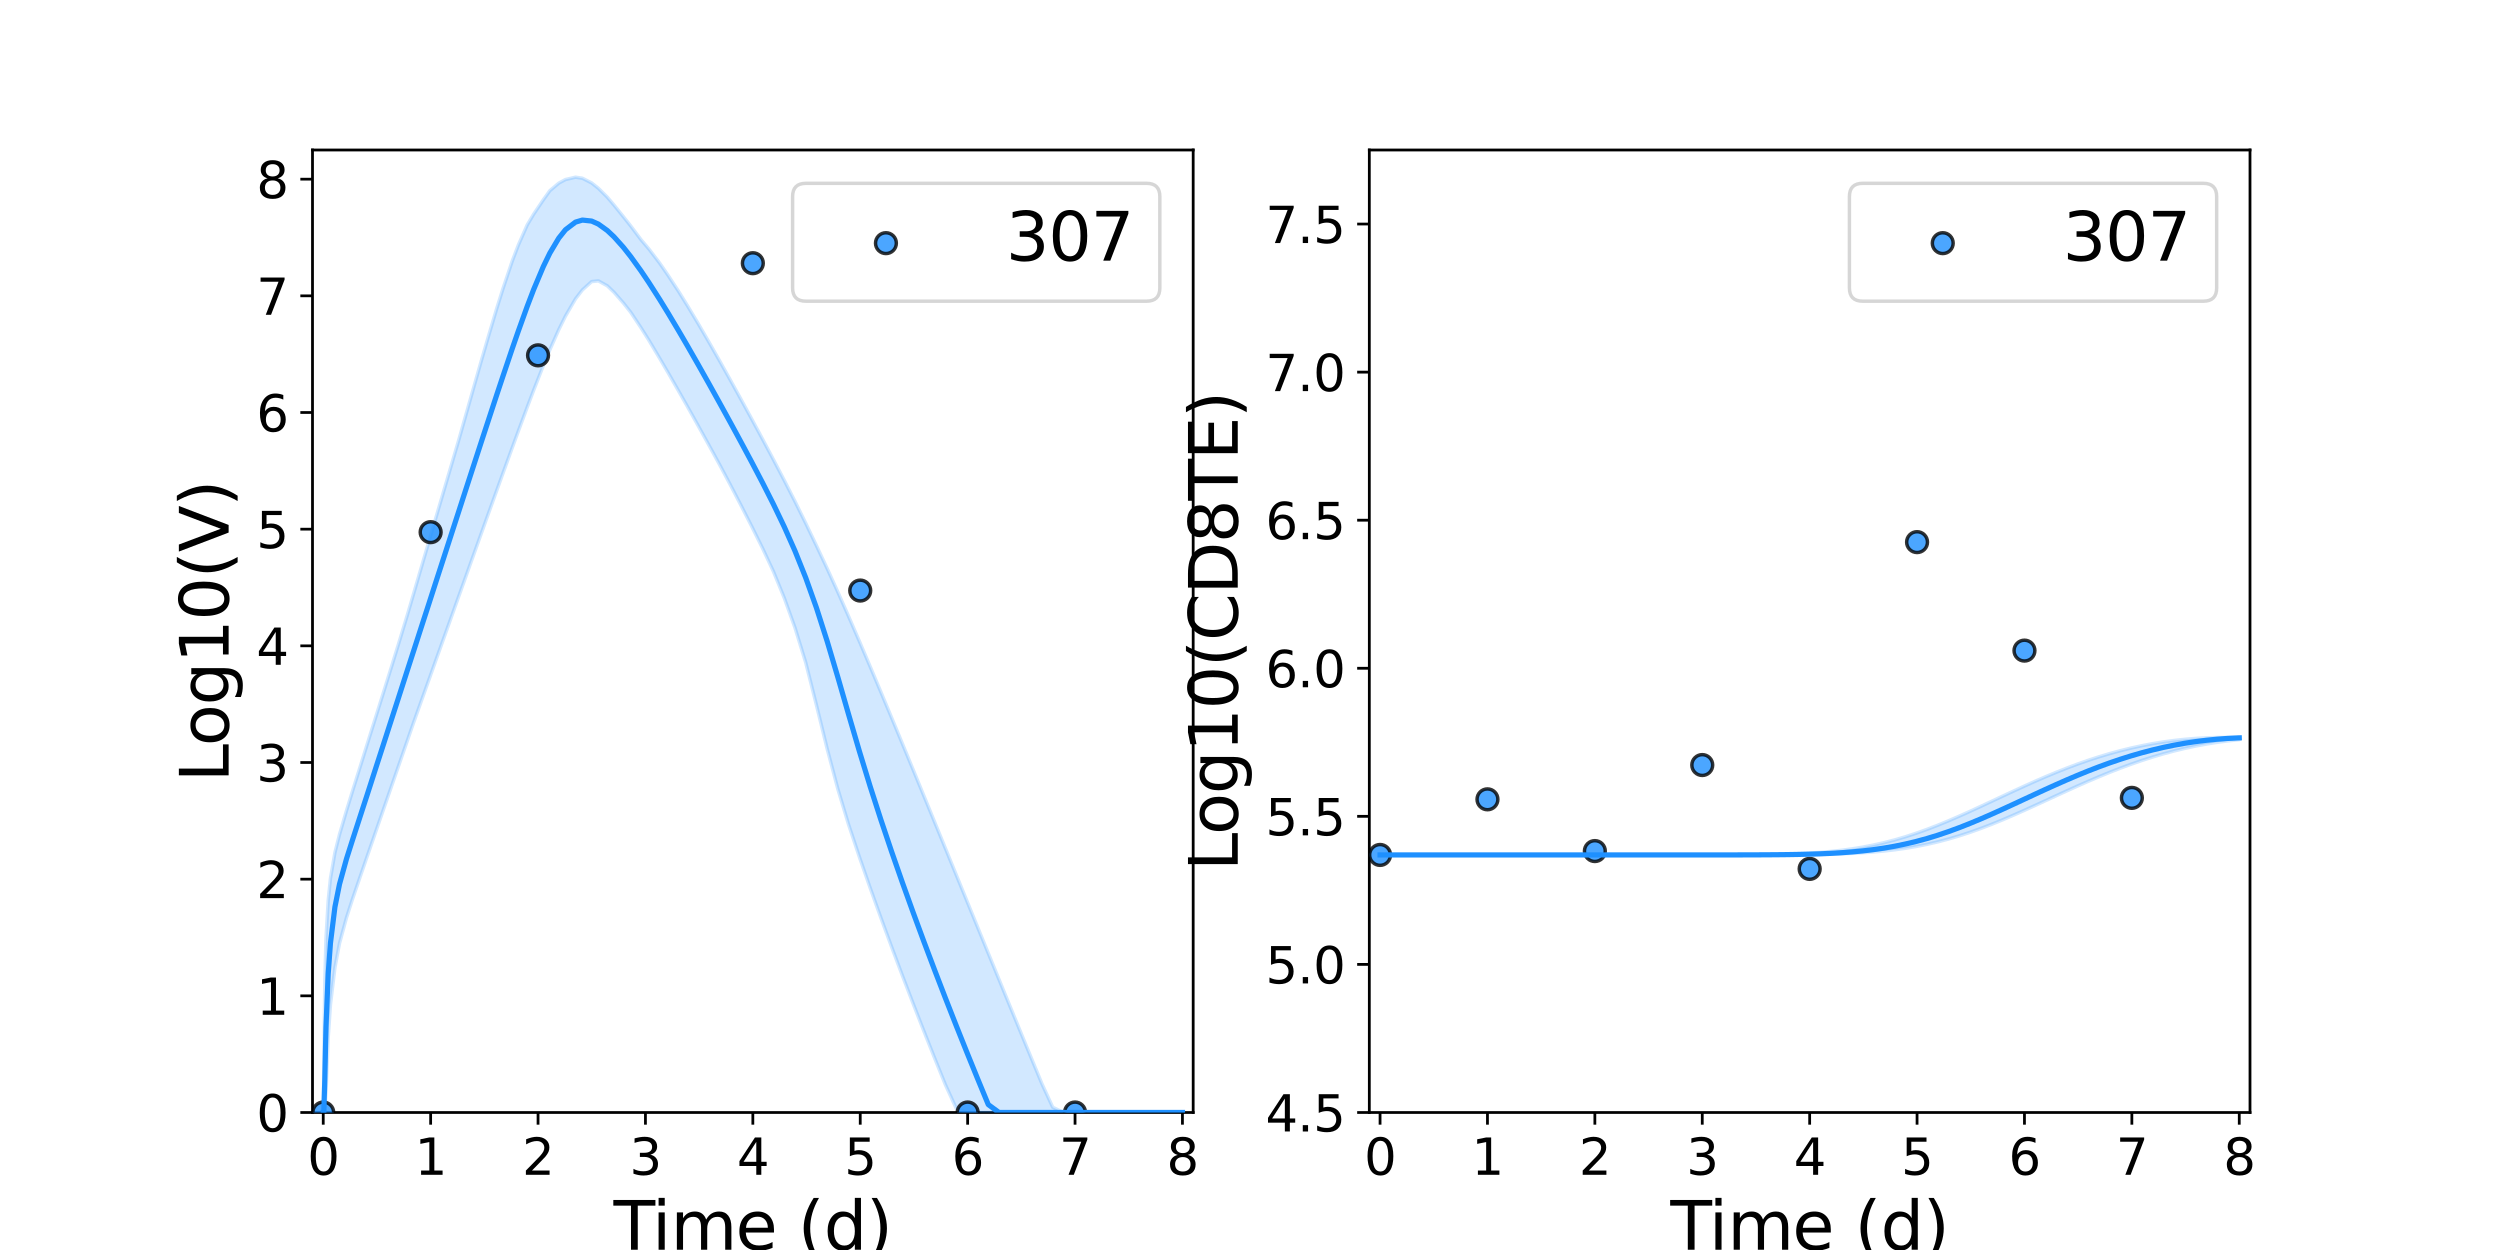 <?xml version="1.0" encoding="utf-8" standalone="no"?>
<!DOCTYPE svg PUBLIC "-//W3C//DTD SVG 1.1//EN"
  "http://www.w3.org/Graphics/SVG/1.1/DTD/svg11.dtd">
<svg xmlns:xlink="http://www.w3.org/1999/xlink" width="720pt" height="360pt" viewBox="0 0 720 360" xmlns="http://www.w3.org/2000/svg" version="1.1">
 <defs>
  <style type="text/css">*{stroke-linejoin: round; stroke-linecap: butt}</style>
 </defs>
 <g id="figure_1">
  <g id="patch_1">
   <path d="M 0 360 
L 720 360 
L 720 0 
L 0 0 
z
" style="fill: #ffffff"/>
  </g>
  <g id="axes_1">
   <g id="patch_2">
    <path d="M 90 320.4 
L 343.636 320.4 
L 343.636 43.2 
L 90 43.2 
z
" style="fill: #ffffff"/>
   </g>
   <g id="matplotlib.axis_1">
    <g id="xtick_1">
     <g id="line2d_1">
      <defs>
       <path id="me123c47584" d="M 0 0 
L 0 3.5 
" style="stroke: #000000; stroke-width: 0.8"/>
      </defs>
      <g>
       <use xlink:href="#me123c47584" x="93.093" y="320.4" style="stroke: #000000; stroke-width: 0.8"/>
      </g>
     </g>
     <g id="text_1">
      <!-- 0 -->
      <g transform="translate(88.512 338.342) scale(0.144 -0.144)">
       <defs>
        <path id="DejaVuSans-30" d="M 2034 4250 
Q 1547 4250 1301 3770 
Q 1056 3291 1056 2328 
Q 1056 1369 1301 889 
Q 1547 409 2034 409 
Q 2525 409 2770 889 
Q 3016 1369 3016 2328 
Q 3016 3291 2770 3770 
Q 2525 4250 2034 4250 
z
M 2034 4750 
Q 2819 4750 3233 4129 
Q 3647 3509 3647 2328 
Q 3647 1150 3233 529 
Q 2819 -91 2034 -91 
Q 1250 -91 836 529 
Q 422 1150 422 2328 
Q 422 3509 836 4129 
Q 1250 4750 2034 4750 
z
" transform="scale(0.016)"/>
       </defs>
       <use xlink:href="#DejaVuSans-30"/>
      </g>
     </g>
    </g>
    <g id="xtick_2">
     <g id="line2d_2">
      <g>
       <use xlink:href="#me123c47584" x="124.024" y="320.4" style="stroke: #000000; stroke-width: 0.8"/>
      </g>
     </g>
     <g id="text_2">
      <!-- 1 -->
      <g transform="translate(119.443 338.342) scale(0.144 -0.144)">
       <defs>
        <path id="DejaVuSans-31" d="M 794 531 
L 1825 531 
L 1825 4091 
L 703 3866 
L 703 4441 
L 1819 4666 
L 2450 4666 
L 2450 531 
L 3481 531 
L 3481 0 
L 794 0 
L 794 531 
z
" transform="scale(0.016)"/>
       </defs>
       <use xlink:href="#DejaVuSans-31"/>
      </g>
     </g>
    </g>
    <g id="xtick_3">
     <g id="line2d_3">
      <g>
       <use xlink:href="#me123c47584" x="154.956" y="320.4" style="stroke: #000000; stroke-width: 0.8"/>
      </g>
     </g>
     <g id="text_3">
      <!-- 2 -->
      <g transform="translate(150.375 338.342) scale(0.144 -0.144)">
       <defs>
        <path id="DejaVuSans-32" d="M 1228 531 
L 3431 531 
L 3431 0 
L 469 0 
L 469 531 
Q 828 903 1448 1529 
Q 2069 2156 2228 2338 
Q 2531 2678 2651 2914 
Q 2772 3150 2772 3378 
Q 2772 3750 2511 3984 
Q 2250 4219 1831 4219 
Q 1534 4219 1204 4116 
Q 875 4013 500 3803 
L 500 4441 
Q 881 4594 1212 4672 
Q 1544 4750 1819 4750 
Q 2544 4750 2975 4387 
Q 3406 4025 3406 3419 
Q 3406 3131 3298 2873 
Q 3191 2616 2906 2266 
Q 2828 2175 2409 1742 
Q 1991 1309 1228 531 
z
" transform="scale(0.016)"/>
       </defs>
       <use xlink:href="#DejaVuSans-32"/>
      </g>
     </g>
    </g>
    <g id="xtick_4">
     <g id="line2d_4">
      <g>
       <use xlink:href="#me123c47584" x="185.887" y="320.4" style="stroke: #000000; stroke-width: 0.8"/>
      </g>
     </g>
     <g id="text_4">
      <!-- 3 -->
      <g transform="translate(181.306 338.342) scale(0.144 -0.144)">
       <defs>
        <path id="DejaVuSans-33" d="M 2597 2516 
Q 3050 2419 3304 2112 
Q 3559 1806 3559 1356 
Q 3559 666 3084 287 
Q 2609 -91 1734 -91 
Q 1441 -91 1130 -33 
Q 819 25 488 141 
L 488 750 
Q 750 597 1062 519 
Q 1375 441 1716 441 
Q 2309 441 2620 675 
Q 2931 909 2931 1356 
Q 2931 1769 2642 2001 
Q 2353 2234 1838 2234 
L 1294 2234 
L 1294 2753 
L 1863 2753 
Q 2328 2753 2575 2939 
Q 2822 3125 2822 3475 
Q 2822 3834 2567 4026 
Q 2313 4219 1838 4219 
Q 1578 4219 1281 4162 
Q 984 4106 628 3988 
L 628 4550 
Q 988 4650 1302 4700 
Q 1616 4750 1894 4750 
Q 2613 4750 3031 4423 
Q 3450 4097 3450 3541 
Q 3450 3153 3228 2886 
Q 3006 2619 2597 2516 
z
" transform="scale(0.016)"/>
       </defs>
       <use xlink:href="#DejaVuSans-33"/>
      </g>
     </g>
    </g>
    <g id="xtick_5">
     <g id="line2d_5">
      <g>
       <use xlink:href="#me123c47584" x="216.818" y="320.4" style="stroke: #000000; stroke-width: 0.8"/>
      </g>
     </g>
     <g id="text_5">
      <!-- 4 -->
      <g transform="translate(212.237 338.342) scale(0.144 -0.144)">
       <defs>
        <path id="DejaVuSans-34" d="M 2419 4116 
L 825 1625 
L 2419 1625 
L 2419 4116 
z
M 2253 4666 
L 3047 4666 
L 3047 1625 
L 3713 1625 
L 3713 1100 
L 3047 1100 
L 3047 0 
L 2419 0 
L 2419 1100 
L 313 1100 
L 313 1709 
L 2253 4666 
z
" transform="scale(0.016)"/>
       </defs>
       <use xlink:href="#DejaVuSans-34"/>
      </g>
     </g>
    </g>
    <g id="xtick_6">
     <g id="line2d_6">
      <g>
       <use xlink:href="#me123c47584" x="247.749" y="320.4" style="stroke: #000000; stroke-width: 0.8"/>
      </g>
     </g>
     <g id="text_6">
      <!-- 5 -->
      <g transform="translate(243.168 338.342) scale(0.144 -0.144)">
       <defs>
        <path id="DejaVuSans-35" d="M 691 4666 
L 3169 4666 
L 3169 4134 
L 1269 4134 
L 1269 2991 
Q 1406 3038 1543 3061 
Q 1681 3084 1819 3084 
Q 2600 3084 3056 2656 
Q 3513 2228 3513 1497 
Q 3513 744 3044 326 
Q 2575 -91 1722 -91 
Q 1428 -91 1123 -41 
Q 819 9 494 109 
L 494 744 
Q 775 591 1075 516 
Q 1375 441 1709 441 
Q 2250 441 2565 725 
Q 2881 1009 2881 1497 
Q 2881 1984 2565 2268 
Q 2250 2553 1709 2553 
Q 1456 2553 1204 2497 
Q 953 2441 691 2322 
L 691 4666 
z
" transform="scale(0.016)"/>
       </defs>
       <use xlink:href="#DejaVuSans-35"/>
      </g>
     </g>
    </g>
    <g id="xtick_7">
     <g id="line2d_7">
      <g>
       <use xlink:href="#me123c47584" x="278.681" y="320.4" style="stroke: #000000; stroke-width: 0.8"/>
      </g>
     </g>
     <g id="text_7">
      <!-- 6 -->
      <g transform="translate(274.1 338.342) scale(0.144 -0.144)">
       <defs>
        <path id="DejaVuSans-36" d="M 2113 2584 
Q 1688 2584 1439 2293 
Q 1191 2003 1191 1497 
Q 1191 994 1439 701 
Q 1688 409 2113 409 
Q 2538 409 2786 701 
Q 3034 994 3034 1497 
Q 3034 2003 2786 2293 
Q 2538 2584 2113 2584 
z
M 3366 4563 
L 3366 3988 
Q 3128 4100 2886 4159 
Q 2644 4219 2406 4219 
Q 1781 4219 1451 3797 
Q 1122 3375 1075 2522 
Q 1259 2794 1537 2939 
Q 1816 3084 2150 3084 
Q 2853 3084 3261 2657 
Q 3669 2231 3669 1497 
Q 3669 778 3244 343 
Q 2819 -91 2113 -91 
Q 1303 -91 875 529 
Q 447 1150 447 2328 
Q 447 3434 972 4092 
Q 1497 4750 2381 4750 
Q 2619 4750 2861 4703 
Q 3103 4656 3366 4563 
z
" transform="scale(0.016)"/>
       </defs>
       <use xlink:href="#DejaVuSans-36"/>
      </g>
     </g>
    </g>
    <g id="xtick_8">
     <g id="line2d_8">
      <g>
       <use xlink:href="#me123c47584" x="309.612" y="320.4" style="stroke: #000000; stroke-width: 0.8"/>
      </g>
     </g>
     <g id="text_8">
      <!-- 7 -->
      <g transform="translate(305.031 338.342) scale(0.144 -0.144)">
       <defs>
        <path id="DejaVuSans-37" d="M 525 4666 
L 3525 4666 
L 3525 4397 
L 1831 0 
L 1172 0 
L 2766 4134 
L 525 4134 
L 525 4666 
z
" transform="scale(0.016)"/>
       </defs>
       <use xlink:href="#DejaVuSans-37"/>
      </g>
     </g>
    </g>
    <g id="xtick_9">
     <g id="line2d_9">
      <g>
       <use xlink:href="#me123c47584" x="340.543" y="320.4" style="stroke: #000000; stroke-width: 0.8"/>
      </g>
     </g>
     <g id="text_9">
      <!-- 8 -->
      <g transform="translate(335.962 338.342) scale(0.144 -0.144)">
       <defs>
        <path id="DejaVuSans-38" d="M 2034 2216 
Q 1584 2216 1326 1975 
Q 1069 1734 1069 1313 
Q 1069 891 1326 650 
Q 1584 409 2034 409 
Q 2484 409 2743 651 
Q 3003 894 3003 1313 
Q 3003 1734 2745 1975 
Q 2488 2216 2034 2216 
z
M 1403 2484 
Q 997 2584 770 2862 
Q 544 3141 544 3541 
Q 544 4100 942 4425 
Q 1341 4750 2034 4750 
Q 2731 4750 3128 4425 
Q 3525 4100 3525 3541 
Q 3525 3141 3298 2862 
Q 3072 2584 2669 2484 
Q 3125 2378 3379 2068 
Q 3634 1759 3634 1313 
Q 3634 634 3220 271 
Q 2806 -91 2034 -91 
Q 1263 -91 848 271 
Q 434 634 434 1313 
Q 434 1759 690 2068 
Q 947 2378 1403 2484 
z
M 1172 3481 
Q 1172 3119 1398 2916 
Q 1625 2713 2034 2713 
Q 2441 2713 2670 2916 
Q 2900 3119 2900 3481 
Q 2900 3844 2670 4047 
Q 2441 4250 2034 4250 
Q 1625 4250 1398 4047 
Q 1172 3844 1172 3481 
z
" transform="scale(0.016)"/>
       </defs>
       <use xlink:href="#DejaVuSans-38"/>
      </g>
     </g>
    </g>
    <g id="text_10">
     <!-- Time (d) -->
     <g transform="translate(176.693 359.925) scale(0.192 -0.192)">
      <defs>
       <path id="DejaVuSans-54" d="M -19 4666 
L 3928 4666 
L 3928 4134 
L 2272 4134 
L 2272 0 
L 1638 0 
L 1638 4134 
L -19 4134 
L -19 4666 
z
" transform="scale(0.016)"/>
       <path id="DejaVuSans-69" d="M 603 3500 
L 1178 3500 
L 1178 0 
L 603 0 
L 603 3500 
z
M 603 4863 
L 1178 4863 
L 1178 4134 
L 603 4134 
L 603 4863 
z
" transform="scale(0.016)"/>
       <path id="DejaVuSans-6d" d="M 3328 2828 
Q 3544 3216 3844 3400 
Q 4144 3584 4550 3584 
Q 5097 3584 5394 3201 
Q 5691 2819 5691 2113 
L 5691 0 
L 5113 0 
L 5113 2094 
Q 5113 2597 4934 2840 
Q 4756 3084 4391 3084 
Q 3944 3084 3684 2787 
Q 3425 2491 3425 1978 
L 3425 0 
L 2847 0 
L 2847 2094 
Q 2847 2600 2669 2842 
Q 2491 3084 2119 3084 
Q 1678 3084 1418 2786 
Q 1159 2488 1159 1978 
L 1159 0 
L 581 0 
L 581 3500 
L 1159 3500 
L 1159 2956 
Q 1356 3278 1631 3431 
Q 1906 3584 2284 3584 
Q 2666 3584 2933 3390 
Q 3200 3197 3328 2828 
z
" transform="scale(0.016)"/>
       <path id="DejaVuSans-65" d="M 3597 1894 
L 3597 1613 
L 953 1613 
Q 991 1019 1311 708 
Q 1631 397 2203 397 
Q 2534 397 2845 478 
Q 3156 559 3463 722 
L 3463 178 
Q 3153 47 2828 -22 
Q 2503 -91 2169 -91 
Q 1331 -91 842 396 
Q 353 884 353 1716 
Q 353 2575 817 3079 
Q 1281 3584 2069 3584 
Q 2775 3584 3186 3129 
Q 3597 2675 3597 1894 
z
M 3022 2063 
Q 3016 2534 2758 2815 
Q 2500 3097 2075 3097 
Q 1594 3097 1305 2825 
Q 1016 2553 972 2059 
L 3022 2063 
z
" transform="scale(0.016)"/>
       <path id="DejaVuSans-20" transform="scale(0.016)"/>
       <path id="DejaVuSans-28" d="M 1984 4856 
Q 1566 4138 1362 3434 
Q 1159 2731 1159 2009 
Q 1159 1288 1364 580 
Q 1569 -128 1984 -844 
L 1484 -844 
Q 1016 -109 783 600 
Q 550 1309 550 2009 
Q 550 2706 781 3412 
Q 1013 4119 1484 4856 
L 1984 4856 
z
" transform="scale(0.016)"/>
       <path id="DejaVuSans-64" d="M 2906 2969 
L 2906 4863 
L 3481 4863 
L 3481 0 
L 2906 0 
L 2906 525 
Q 2725 213 2448 61 
Q 2172 -91 1784 -91 
Q 1150 -91 751 415 
Q 353 922 353 1747 
Q 353 2572 751 3078 
Q 1150 3584 1784 3584 
Q 2172 3584 2448 3432 
Q 2725 3281 2906 2969 
z
M 947 1747 
Q 947 1113 1208 752 
Q 1469 391 1925 391 
Q 2381 391 2643 752 
Q 2906 1113 2906 1747 
Q 2906 2381 2643 2742 
Q 2381 3103 1925 3103 
Q 1469 3103 1208 2742 
Q 947 2381 947 1747 
z
" transform="scale(0.016)"/>
       <path id="DejaVuSans-29" d="M 513 4856 
L 1013 4856 
Q 1481 4119 1714 3412 
Q 1947 2706 1947 2009 
Q 1947 1309 1714 600 
Q 1481 -109 1013 -844 
L 513 -844 
Q 928 -128 1133 580 
Q 1338 1288 1338 2009 
Q 1338 2731 1133 3434 
Q 928 4138 513 4856 
z
" transform="scale(0.016)"/>
      </defs>
      <use xlink:href="#DejaVuSans-54"/>
      <use xlink:href="#DejaVuSans-69" x="57.959"/>
      <use xlink:href="#DejaVuSans-6d" x="85.742"/>
      <use xlink:href="#DejaVuSans-65" x="183.154"/>
      <use xlink:href="#DejaVuSans-20" x="244.678"/>
      <use xlink:href="#DejaVuSans-28" x="276.465"/>
      <use xlink:href="#DejaVuSans-64" x="315.479"/>
      <use xlink:href="#DejaVuSans-29" x="378.955"/>
     </g>
    </g>
   </g>
   <g id="matplotlib.axis_2">
    <g id="ytick_1">
     <g id="line2d_10">
      <defs>
       <path id="m10edfc7ccd" d="M 0 0 
L -3.5 0 
" style="stroke: #000000; stroke-width: 0.8"/>
      </defs>
      <g>
       <use xlink:href="#m10edfc7ccd" x="90" y="320.4" style="stroke: #000000; stroke-width: 0.8"/>
      </g>
     </g>
     <g id="text_11">
      <!-- 0 -->
      <g transform="translate(73.838 325.871) scale(0.144 -0.144)">
       <use xlink:href="#DejaVuSans-30"/>
      </g>
     </g>
    </g>
    <g id="ytick_2">
     <g id="line2d_11">
      <g>
       <use xlink:href="#m10edfc7ccd" x="90" y="286.8" style="stroke: #000000; stroke-width: 0.8"/>
      </g>
     </g>
     <g id="text_12">
      <!-- 1 -->
      <g transform="translate(73.838 292.271) scale(0.144 -0.144)">
       <use xlink:href="#DejaVuSans-31"/>
      </g>
     </g>
    </g>
    <g id="ytick_3">
     <g id="line2d_12">
      <g>
       <use xlink:href="#m10edfc7ccd" x="90" y="253.2" style="stroke: #000000; stroke-width: 0.8"/>
      </g>
     </g>
     <g id="text_13">
      <!-- 2 -->
      <g transform="translate(73.838 258.671) scale(0.144 -0.144)">
       <use xlink:href="#DejaVuSans-32"/>
      </g>
     </g>
    </g>
    <g id="ytick_4">
     <g id="line2d_13">
      <g>
       <use xlink:href="#m10edfc7ccd" x="90" y="219.6" style="stroke: #000000; stroke-width: 0.8"/>
      </g>
     </g>
     <g id="text_14">
      <!-- 3 -->
      <g transform="translate(73.838 225.071) scale(0.144 -0.144)">
       <use xlink:href="#DejaVuSans-33"/>
      </g>
     </g>
    </g>
    <g id="ytick_5">
     <g id="line2d_14">
      <g>
       <use xlink:href="#m10edfc7ccd" x="90" y="186" style="stroke: #000000; stroke-width: 0.8"/>
      </g>
     </g>
     <g id="text_15">
      <!-- 4 -->
      <g transform="translate(73.838 191.471) scale(0.144 -0.144)">
       <use xlink:href="#DejaVuSans-34"/>
      </g>
     </g>
    </g>
    <g id="ytick_6">
     <g id="line2d_15">
      <g>
       <use xlink:href="#m10edfc7ccd" x="90" y="152.4" style="stroke: #000000; stroke-width: 0.8"/>
      </g>
     </g>
     <g id="text_16">
      <!-- 5 -->
      <g transform="translate(73.838 157.871) scale(0.144 -0.144)">
       <use xlink:href="#DejaVuSans-35"/>
      </g>
     </g>
    </g>
    <g id="ytick_7">
     <g id="line2d_16">
      <g>
       <use xlink:href="#m10edfc7ccd" x="90" y="118.8" style="stroke: #000000; stroke-width: 0.8"/>
      </g>
     </g>
     <g id="text_17">
      <!-- 6 -->
      <g transform="translate(73.838 124.271) scale(0.144 -0.144)">
       <use xlink:href="#DejaVuSans-36"/>
      </g>
     </g>
    </g>
    <g id="ytick_8">
     <g id="line2d_17">
      <g>
       <use xlink:href="#m10edfc7ccd" x="90" y="85.2" style="stroke: #000000; stroke-width: 0.8"/>
      </g>
     </g>
     <g id="text_18">
      <!-- 7 -->
      <g transform="translate(73.838 90.671) scale(0.144 -0.144)">
       <use xlink:href="#DejaVuSans-37"/>
      </g>
     </g>
    </g>
    <g id="ytick_9">
     <g id="line2d_18">
      <g>
       <use xlink:href="#m10edfc7ccd" x="90" y="51.6" style="stroke: #000000; stroke-width: 0.8"/>
      </g>
     </g>
     <g id="text_19">
      <!-- 8 -->
      <g transform="translate(73.838 57.071) scale(0.144 -0.144)">
       <use xlink:href="#DejaVuSans-38"/>
      </g>
     </g>
    </g>
    <g id="text_20">
     <!-- Log10(V) -->
     <g transform="translate(65.845 225.224) rotate(-90) scale(0.192 -0.192)">
      <defs>
       <path id="DejaVuSans-4c" d="M 628 4666 
L 1259 4666 
L 1259 531 
L 3531 531 
L 3531 0 
L 628 0 
L 628 4666 
z
" transform="scale(0.016)"/>
       <path id="DejaVuSans-6f" d="M 1959 3097 
Q 1497 3097 1228 2736 
Q 959 2375 959 1747 
Q 959 1119 1226 758 
Q 1494 397 1959 397 
Q 2419 397 2687 759 
Q 2956 1122 2956 1747 
Q 2956 2369 2687 2733 
Q 2419 3097 1959 3097 
z
M 1959 3584 
Q 2709 3584 3137 3096 
Q 3566 2609 3566 1747 
Q 3566 888 3137 398 
Q 2709 -91 1959 -91 
Q 1206 -91 779 398 
Q 353 888 353 1747 
Q 353 2609 779 3096 
Q 1206 3584 1959 3584 
z
" transform="scale(0.016)"/>
       <path id="DejaVuSans-67" d="M 2906 1791 
Q 2906 2416 2648 2759 
Q 2391 3103 1925 3103 
Q 1463 3103 1205 2759 
Q 947 2416 947 1791 
Q 947 1169 1205 825 
Q 1463 481 1925 481 
Q 2391 481 2648 825 
Q 2906 1169 2906 1791 
z
M 3481 434 
Q 3481 -459 3084 -895 
Q 2688 -1331 1869 -1331 
Q 1566 -1331 1297 -1286 
Q 1028 -1241 775 -1147 
L 775 -588 
Q 1028 -725 1275 -790 
Q 1522 -856 1778 -856 
Q 2344 -856 2625 -561 
Q 2906 -266 2906 331 
L 2906 616 
Q 2728 306 2450 153 
Q 2172 0 1784 0 
Q 1141 0 747 490 
Q 353 981 353 1791 
Q 353 2603 747 3093 
Q 1141 3584 1784 3584 
Q 2172 3584 2450 3431 
Q 2728 3278 2906 2969 
L 2906 3500 
L 3481 3500 
L 3481 434 
z
" transform="scale(0.016)"/>
       <path id="DejaVuSans-56" d="M 1831 0 
L 50 4666 
L 709 4666 
L 2188 738 
L 3669 4666 
L 4325 4666 
L 2547 0 
L 1831 0 
z
" transform="scale(0.016)"/>
      </defs>
      <use xlink:href="#DejaVuSans-4c"/>
      <use xlink:href="#DejaVuSans-6f" x="53.963"/>
      <use xlink:href="#DejaVuSans-67" x="115.145"/>
      <use xlink:href="#DejaVuSans-31" x="178.621"/>
      <use xlink:href="#DejaVuSans-30" x="242.244"/>
      <use xlink:href="#DejaVuSans-28" x="305.867"/>
      <use xlink:href="#DejaVuSans-56" x="344.881"/>
      <use xlink:href="#DejaVuSans-29" x="413.289"/>
     </g>
    </g>
   </g>
   <g id="patch_3">
    <path d="M 90 320.4 
L 90 43.2 
" style="fill: none; stroke: #000000; stroke-width: 0.8; stroke-linejoin: miter; stroke-linecap: square"/>
   </g>
   <g id="patch_4">
    <path d="M 343.636 320.4 
L 343.636 43.2 
" style="fill: none; stroke: #000000; stroke-width: 0.8; stroke-linejoin: miter; stroke-linecap: square"/>
   </g>
   <g id="patch_5">
    <path d="M 90 320.4 
L 343.636 320.4 
" style="fill: none; stroke: #000000; stroke-width: 0.8; stroke-linejoin: miter; stroke-linecap: square"/>
   </g>
   <g id="patch_6">
    <path d="M 90 43.2 
L 343.636 43.2 
" style="fill: none; stroke: #000000; stroke-width: 0.8; stroke-linejoin: miter; stroke-linecap: square"/>
   </g>
   <g id="PolyCollection_1">
    <defs>
     <path id="m7dce0f095a" d="M 93.093 -39.6 
L 93.093 -39.6 
L 93.095 -39.6 
L 93.109 -39.6 
L 93.252 -39.6 
L 93.543 -40.439 
L 93.878 -45.079 
L 94.526 -61.197 
L 95.174 -70.693 
L 96.461 -81.358 
L 97.785 -88.352 
L 99.785 -95.688 
L 101.449 -100.85 
L 103.914 -108.044 
L 105.714 -113.26 
L 108.49 -121.267 
L 110.287 -126.447 
L 112.78 -133.633 
L 114.635 -138.981 
L 117.337 -146.771 
L 119.155 -152.006 
L 121.572 -158.764 
L 123.428 -163.954 
L 126.009 -171.173 
L 127.829 -176.26 
L 130.203 -182.897 
L 132.044 -188.042 
L 134.561 -195.072 
L 136.367 -200.114 
L 138.718 -206.669 
L 140.545 -211.756 
L 143.045 -218.698 
L 144.857 -223.713 
L 147.524 -231.042 
L 149.318 -235.937 
L 151.832 -242.694 
L 153.718 -247.671 
L 156.479 -254.7 
L 158.352 -259.249 
L 160.919 -265.04 
L 162.855 -268.963 
L 165.747 -273.925 
L 167.732 -276.499 
L 170.392 -278.898 
L 172.333 -279.102 
L 174.903 -277.68 
L 176.859 -275.796 
L 179.536 -272.728 
L 181.612 -270.1 
L 184.581 -265.639 
L 186.851 -262.045 
L 189.944 -256.866 
L 192.384 -252.706 
L 195.477 -247.32 
L 198.023 -242.836 
L 201.116 -237.309 
L 204.209 -231.722 
L 207.302 -226.073 
L 210.395 -220.253 
L 213.488 -214.289 
L 216.582 -208.214 
L 219.675 -201.971 
L 222.768 -195.361 
L 225.861 -187.806 
L 228.954 -179.217 
L 232.047 -169.168 
L 235.14 -156.902 
L 238.234 -144.299 
L 241.327 -132.664 
L 244.42 -122.43 
L 247.513 -113.157 
L 250.606 -104.282 
L 253.699 -95.669 
L 256.792 -87.262 
L 259.885 -79.036 
L 262.979 -70.971 
L 266.072 -63.057 
L 269.165 -55.282 
L 272.258 -47.638 
L 275.351 -40.866 
L 278.444 -39.6 
L 281.537 -39.6 
L 284.63 -39.6 
L 287.724 -39.6 
L 290.817 -39.6 
L 293.91 -39.6 
L 297.003 -39.6 
L 300.096 -39.6 
L 303.189 -39.6 
L 306.282 -39.6 
L 309.375 -39.6 
L 312.469 -39.6 
L 315.562 -39.6 
L 318.655 -39.6 
L 321.748 -39.6 
L 324.841 -39.6 
L 327.934 -39.6 
L 331.027 -39.6 
L 334.12 -39.6 
L 337.214 -39.6 
L 340.307 -39.6 
L 340.543 -39.6 
L 340.543 -39.6 
L 340.543 -39.6 
L 340.307 -39.6 
L 337.214 -39.6 
L 334.12 -39.6 
L 331.027 -39.6 
L 327.934 -39.6 
L 324.841 -39.6 
L 321.748 -39.6 
L 318.655 -39.6 
L 315.562 -39.6 
L 312.469 -39.6 
L 309.375 -39.6 
L 306.282 -39.6 
L 303.189 -41.106 
L 300.096 -47.824 
L 297.003 -55.312 
L 293.91 -62.823 
L 290.817 -70.352 
L 287.724 -77.897 
L 284.63 -85.454 
L 281.537 -93.019 
L 278.444 -100.588 
L 275.351 -108.157 
L 272.258 -115.721 
L 269.165 -123.277 
L 266.072 -130.818 
L 262.979 -138.338 
L 259.885 -145.829 
L 256.792 -153.283 
L 253.699 -160.688 
L 250.606 -168.03 
L 247.513 -175.288 
L 244.42 -182.436 
L 241.327 -189.436 
L 238.234 -196.249 
L 235.14 -202.843 
L 232.047 -209.314 
L 228.954 -215.599 
L 225.861 -221.674 
L 222.768 -227.598 
L 219.675 -233.416 
L 216.582 -239.157 
L 213.488 -244.833 
L 210.395 -250.443 
L 207.302 -255.978 
L 204.209 -261.419 
L 201.116 -266.74 
L 198.023 -271.904 
L 195.477 -276.013 
L 192.384 -280.741 
L 189.944 -284.274 
L 186.851 -288.328 
L 184.581 -291.007 
L 181.612 -294.967 
L 179.536 -297.586 
L 176.859 -300.905 
L 174.903 -303.217 
L 172.333 -305.77 
L 170.392 -307.313 
L 167.732 -308.669 
L 165.747 -308.967 
L 162.855 -308.293 
L 160.919 -307.246 
L 158.352 -305.08 
L 156.479 -302.458 
L 153.718 -298.367 
L 151.832 -295.205 
L 149.318 -289.503 
L 147.524 -284.81 
L 144.857 -276.87 
L 143.045 -271.094 
L 140.545 -262.706 
L 138.718 -256.443 
L 136.367 -248.215 
L 134.561 -241.861 
L 132.044 -233.006 
L 130.203 -226.76 
L 127.829 -218.693 
L 126.009 -212.515 
L 123.428 -203.694 
L 121.572 -197.386 
L 119.155 -189.139 
L 117.337 -182.953 
L 114.635 -174.07 
L 112.78 -168.072 
L 110.287 -160.088 
L 108.49 -154.375 
L 105.714 -145.529 
L 103.914 -139.767 
L 101.449 -131.93 
L 99.785 -126.515 
L 97.785 -119.706 
L 96.461 -114.487 
L 95.174 -107.037 
L 94.526 -100.672 
L 93.878 -89.605 
L 93.543 -77.108 
L 93.252 -53.192 
L 93.109 -39.6 
L 93.095 -39.6 
L 93.093 -39.6 
z
" style="stroke: #1e90ff; stroke-opacity: 0.2"/>
    </defs>
    <g clip-path="url(#p1a50d1e45a)">
     <use xlink:href="#m7dce0f095a" x="0" y="360" style="fill: #1e90ff; fill-opacity: 0.2; stroke: #1e90ff; stroke-opacity: 0.2"/>
    </g>
   </g>
   <g id="legend_1">
    <g id="patch_7">
     <path d="M 232.108 86.742 
L 330.196 86.742 
Q 334.036 86.742 334.036 82.902 
L 334.036 56.64 
Q 334.036 52.8 330.196 52.8 
L 232.108 52.8 
Q 228.268 52.8 228.268 56.64 
L 228.268 82.902 
Q 228.268 86.742 232.108 86.742 
z
" style="fill: #ffffff; opacity: 0.8; stroke: #cccccc; stroke-linejoin: miter"/>
    </g>
    <g id="PathCollection_1">
     <defs>
      <path id="m463b336176" d="M 0 3 
C 0.796 3 1.559 2.684 2.121 2.121 
C 2.684 1.559 3 0.796 3 0 
C 3 -0.796 2.684 -1.559 2.121 -2.121 
C 1.559 -2.684 0.796 -3 0 -3 
C -0.796 -3 -1.559 -2.684 -2.121 -2.121 
C -2.684 -1.559 -3 -0.796 -3 0 
C -3 0.796 -2.684 1.559 -2.121 2.121 
C -1.559 2.684 -0.796 3 0 3 
z
" style="stroke: #000000; stroke-opacity: 0.8"/>
     </defs>
     <g>
      <use xlink:href="#m463b336176" x="255.148" y="70.029" style="fill: #1e90ff; fill-opacity: 0.8; stroke: #000000; stroke-opacity: 0.8"/>
     </g>
    </g>
    <g id="text_21">
     <!-- 307 -->
     <g transform="translate(289.708 75.069) scale(0.192 -0.192)">
      <use xlink:href="#DejaVuSans-33"/>
      <use xlink:href="#DejaVuSans-30" x="63.623"/>
      <use xlink:href="#DejaVuSans-37" x="127.246"/>
     </g>
    </g>
   </g>
   <g id="PathCollection_2">
    <g clip-path="url(#p1a50d1e45a)">
     <use xlink:href="#m463b336176" x="93.093" y="320.4" style="fill: #1e90ff; fill-opacity: 0.8; stroke: #000000; stroke-opacity: 0.8"/>
     <use xlink:href="#m463b336176" x="124.024" y="153.262" style="fill: #1e90ff; fill-opacity: 0.8; stroke: #000000; stroke-opacity: 0.8"/>
     <use xlink:href="#m463b336176" x="154.956" y="102.336" style="fill: #1e90ff; fill-opacity: 0.8; stroke: #000000; stroke-opacity: 0.8"/>
     <use xlink:href="#m463b336176" x="216.818" y="75.8" style="fill: #1e90ff; fill-opacity: 0.8; stroke: #000000; stroke-opacity: 0.8"/>
     <use xlink:href="#m463b336176" x="247.749" y="170.081" style="fill: #1e90ff; fill-opacity: 0.8; stroke: #000000; stroke-opacity: 0.8"/>
     <use xlink:href="#m463b336176" x="278.681" y="320.4" style="fill: #1e90ff; fill-opacity: 0.8; stroke: #000000; stroke-opacity: 0.8"/>
     <use xlink:href="#m463b336176" x="309.612" y="320.4" style="fill: #1e90ff; fill-opacity: 0.8; stroke: #000000; stroke-opacity: 0.8"/>
    </g>
   </g>
   <g id="line2d_19">
    <path d="M 93.093 320.4 
L 93.095 320.4 
L 93.109 320.4 
L 93.252 320.4 
L 93.543 310.935 
L 93.878 295.799 
L 94.526 280.409 
L 95.174 271.554 
L 96.461 261.193 
L 97.785 254.608 
L 99.785 247.372 
L 101.449 242.137 
L 103.914 234.528 
L 105.714 228.995 
L 108.49 220.37 
L 110.287 214.825 
L 112.78 207.096 
L 114.635 201.371 
L 117.337 192.976 
L 119.155 187.366 
L 121.572 179.878 
L 123.428 174.153 
L 126.009 166.145 
L 127.829 160.535 
L 130.203 153.189 
L 132.044 147.518 
L 134.561 139.734 
L 136.367 134.186 
L 138.718 126.956 
L 140.545 121.378 
L 143.045 113.761 
L 144.857 108.32 
L 147.524 100.404 
L 149.318 95.234 
L 151.832 88.246 
L 153.718 83.313 
L 156.479 76.761 
L 158.352 72.902 
L 160.919 68.593 
L 162.855 66.168 
L 165.747 63.965 
L 167.732 63.382 
L 170.392 63.666 
L 172.333 64.539 
L 174.903 66.386 
L 176.859 68.232 
L 179.536 71.229 
L 181.612 73.859 
L 184.581 77.972 
L 186.851 81.342 
L 189.944 86.175 
L 192.384 90.138 
L 195.477 95.32 
L 198.023 99.681 
L 201.116 105.086 
L 204.209 110.579 
L 207.302 116.145 
L 210.395 121.775 
L 213.488 127.473 
L 216.582 133.254 
L 219.675 139.16 
L 222.768 145.268 
L 225.861 151.711 
L 228.954 158.677 
L 232.047 166.397 
L 235.14 175.064 
L 238.234 184.715 
L 241.327 195.127 
L 244.42 205.848 
L 247.513 216.397 
L 250.606 226.495 
L 253.699 236.104 
L 256.792 245.301 
L 259.885 254.171 
L 262.979 262.778 
L 266.072 271.166 
L 269.165 279.367 
L 272.258 287.402 
L 275.351 295.285 
L 278.444 303.028 
L 281.537 310.64 
L 284.63 318.13 
L 287.724 320.4 
L 290.817 320.4 
L 293.91 320.4 
L 297.003 320.4 
L 300.096 320.4 
L 303.189 320.4 
L 306.282 320.4 
L 309.375 320.4 
L 312.469 320.4 
L 315.562 320.4 
L 318.655 320.4 
L 321.748 320.4 
L 324.841 320.4 
L 327.934 320.4 
L 331.027 320.4 
L 334.12 320.4 
L 337.214 320.4 
L 340.307 320.4 
L 340.543 320.4 
" clip-path="url(#p1a50d1e45a)" style="fill: none; stroke: #1e90ff; stroke-width: 1.5; stroke-linecap: square"/>
   </g>
  </g>
  <g id="axes_2">
   <g id="patch_8">
    <path d="M 394.364 320.4 
L 648 320.4 
L 648 43.2 
L 394.364 43.2 
z
" style="fill: #ffffff"/>
   </g>
   <g id="matplotlib.axis_3">
    <g id="xtick_10">
     <g id="line2d_20">
      <g>
       <use xlink:href="#me123c47584" x="397.457" y="320.4" style="stroke: #000000; stroke-width: 0.8"/>
      </g>
     </g>
     <g id="text_22">
      <!-- 0 -->
      <g transform="translate(392.876 338.342) scale(0.144 -0.144)">
       <use xlink:href="#DejaVuSans-30"/>
      </g>
     </g>
    </g>
    <g id="xtick_11">
     <g id="line2d_21">
      <g>
       <use xlink:href="#me123c47584" x="428.388" y="320.4" style="stroke: #000000; stroke-width: 0.8"/>
      </g>
     </g>
     <g id="text_23">
      <!-- 1 -->
      <g transform="translate(423.807 338.342) scale(0.144 -0.144)">
       <use xlink:href="#DejaVuSans-31"/>
      </g>
     </g>
    </g>
    <g id="xtick_12">
     <g id="line2d_22">
      <g>
       <use xlink:href="#me123c47584" x="459.319" y="320.4" style="stroke: #000000; stroke-width: 0.8"/>
      </g>
     </g>
     <g id="text_24">
      <!-- 2 -->
      <g transform="translate(454.738 338.342) scale(0.144 -0.144)">
       <use xlink:href="#DejaVuSans-32"/>
      </g>
     </g>
    </g>
    <g id="xtick_13">
     <g id="line2d_23">
      <g>
       <use xlink:href="#me123c47584" x="490.251" y="320.4" style="stroke: #000000; stroke-width: 0.8"/>
      </g>
     </g>
     <g id="text_25">
      <!-- 3 -->
      <g transform="translate(485.67 338.342) scale(0.144 -0.144)">
       <use xlink:href="#DejaVuSans-33"/>
      </g>
     </g>
    </g>
    <g id="xtick_14">
     <g id="line2d_24">
      <g>
       <use xlink:href="#me123c47584" x="521.182" y="320.4" style="stroke: #000000; stroke-width: 0.8"/>
      </g>
     </g>
     <g id="text_26">
      <!-- 4 -->
      <g transform="translate(516.601 338.342) scale(0.144 -0.144)">
       <use xlink:href="#DejaVuSans-34"/>
      </g>
     </g>
    </g>
    <g id="xtick_15">
     <g id="line2d_25">
      <g>
       <use xlink:href="#me123c47584" x="552.113" y="320.4" style="stroke: #000000; stroke-width: 0.8"/>
      </g>
     </g>
     <g id="text_27">
      <!-- 5 -->
      <g transform="translate(547.532 338.342) scale(0.144 -0.144)">
       <use xlink:href="#DejaVuSans-35"/>
      </g>
     </g>
    </g>
    <g id="xtick_16">
     <g id="line2d_26">
      <g>
       <use xlink:href="#me123c47584" x="583.044" y="320.4" style="stroke: #000000; stroke-width: 0.8"/>
      </g>
     </g>
     <g id="text_28">
      <!-- 6 -->
      <g transform="translate(578.463 338.342) scale(0.144 -0.144)">
       <use xlink:href="#DejaVuSans-36"/>
      </g>
     </g>
    </g>
    <g id="xtick_17">
     <g id="line2d_27">
      <g>
       <use xlink:href="#me123c47584" x="613.976" y="320.4" style="stroke: #000000; stroke-width: 0.8"/>
      </g>
     </g>
     <g id="text_29">
      <!-- 7 -->
      <g transform="translate(609.395 338.342) scale(0.144 -0.144)">
       <use xlink:href="#DejaVuSans-37"/>
      </g>
     </g>
    </g>
    <g id="xtick_18">
     <g id="line2d_28">
      <g>
       <use xlink:href="#me123c47584" x="644.907" y="320.4" style="stroke: #000000; stroke-width: 0.8"/>
      </g>
     </g>
     <g id="text_30">
      <!-- 8 -->
      <g transform="translate(640.326 338.342) scale(0.144 -0.144)">
       <use xlink:href="#DejaVuSans-38"/>
      </g>
     </g>
    </g>
    <g id="text_31">
     <!-- Time (d) -->
     <g transform="translate(481.057 359.925) scale(0.192 -0.192)">
      <use xlink:href="#DejaVuSans-54"/>
      <use xlink:href="#DejaVuSans-69" x="57.959"/>
      <use xlink:href="#DejaVuSans-6d" x="85.742"/>
      <use xlink:href="#DejaVuSans-65" x="183.154"/>
      <use xlink:href="#DejaVuSans-20" x="244.678"/>
      <use xlink:href="#DejaVuSans-28" x="276.465"/>
      <use xlink:href="#DejaVuSans-64" x="315.479"/>
      <use xlink:href="#DejaVuSans-29" x="378.955"/>
     </g>
    </g>
   </g>
   <g id="matplotlib.axis_4">
    <g id="ytick_10">
     <g id="line2d_29">
      <g>
       <use xlink:href="#m10edfc7ccd" x="394.364" y="320.4" style="stroke: #000000; stroke-width: 0.8"/>
      </g>
     </g>
     <g id="text_32">
      <!-- 4.5 -->
      <g transform="translate(364.463 325.871) scale(0.144 -0.144)">
       <defs>
        <path id="DejaVuSans-2e" d="M 684 794 
L 1344 794 
L 1344 0 
L 684 0 
L 684 794 
z
" transform="scale(0.016)"/>
       </defs>
       <use xlink:href="#DejaVuSans-34"/>
       <use xlink:href="#DejaVuSans-2e" x="63.623"/>
       <use xlink:href="#DejaVuSans-35" x="95.41"/>
      </g>
     </g>
    </g>
    <g id="ytick_11">
     <g id="line2d_30">
      <g>
       <use xlink:href="#m10edfc7ccd" x="394.364" y="277.754" style="stroke: #000000; stroke-width: 0.8"/>
      </g>
     </g>
     <g id="text_33">
      <!-- 5.0 -->
      <g transform="translate(364.463 283.225) scale(0.144 -0.144)">
       <use xlink:href="#DejaVuSans-35"/>
       <use xlink:href="#DejaVuSans-2e" x="63.623"/>
       <use xlink:href="#DejaVuSans-30" x="95.41"/>
      </g>
     </g>
    </g>
    <g id="ytick_12">
     <g id="line2d_31">
      <g>
       <use xlink:href="#m10edfc7ccd" x="394.364" y="235.108" style="stroke: #000000; stroke-width: 0.8"/>
      </g>
     </g>
     <g id="text_34">
      <!-- 5.5 -->
      <g transform="translate(364.463 240.579) scale(0.144 -0.144)">
       <use xlink:href="#DejaVuSans-35"/>
       <use xlink:href="#DejaVuSans-2e" x="63.623"/>
       <use xlink:href="#DejaVuSans-35" x="95.41"/>
      </g>
     </g>
    </g>
    <g id="ytick_13">
     <g id="line2d_32">
      <g>
       <use xlink:href="#m10edfc7ccd" x="394.364" y="192.462" style="stroke: #000000; stroke-width: 0.8"/>
      </g>
     </g>
     <g id="text_35">
      <!-- 6.0 -->
      <g transform="translate(364.463 197.932) scale(0.144 -0.144)">
       <use xlink:href="#DejaVuSans-36"/>
       <use xlink:href="#DejaVuSans-2e" x="63.623"/>
       <use xlink:href="#DejaVuSans-30" x="95.41"/>
      </g>
     </g>
    </g>
    <g id="ytick_14">
     <g id="line2d_33">
      <g>
       <use xlink:href="#m10edfc7ccd" x="394.364" y="149.815" style="stroke: #000000; stroke-width: 0.8"/>
      </g>
     </g>
     <g id="text_36">
      <!-- 6.5 -->
      <g transform="translate(364.463 155.286) scale(0.144 -0.144)">
       <use xlink:href="#DejaVuSans-36"/>
       <use xlink:href="#DejaVuSans-2e" x="63.623"/>
       <use xlink:href="#DejaVuSans-35" x="95.41"/>
      </g>
     </g>
    </g>
    <g id="ytick_15">
     <g id="line2d_34">
      <g>
       <use xlink:href="#m10edfc7ccd" x="394.364" y="107.169" style="stroke: #000000; stroke-width: 0.8"/>
      </g>
     </g>
     <g id="text_37">
      <!-- 7.0 -->
      <g transform="translate(364.463 112.64) scale(0.144 -0.144)">
       <use xlink:href="#DejaVuSans-37"/>
       <use xlink:href="#DejaVuSans-2e" x="63.623"/>
       <use xlink:href="#DejaVuSans-30" x="95.41"/>
      </g>
     </g>
    </g>
    <g id="ytick_16">
     <g id="line2d_35">
      <g>
       <use xlink:href="#m10edfc7ccd" x="394.364" y="64.523" style="stroke: #000000; stroke-width: 0.8"/>
      </g>
     </g>
     <g id="text_38">
      <!-- 7.5 -->
      <g transform="translate(364.463 69.994) scale(0.144 -0.144)">
       <use xlink:href="#DejaVuSans-37"/>
       <use xlink:href="#DejaVuSans-2e" x="63.623"/>
       <use xlink:href="#DejaVuSans-35" x="95.41"/>
      </g>
     </g>
    </g>
    <g id="text_39">
     <!-- Log10(CD8TE) -->
     <g transform="translate(356.47 250.79) rotate(-90) scale(0.192 -0.192)">
      <defs>
       <path id="DejaVuSans-43" d="M 4122 4306 
L 4122 3641 
Q 3803 3938 3442 4084 
Q 3081 4231 2675 4231 
Q 1875 4231 1450 3742 
Q 1025 3253 1025 2328 
Q 1025 1406 1450 917 
Q 1875 428 2675 428 
Q 3081 428 3442 575 
Q 3803 722 4122 1019 
L 4122 359 
Q 3791 134 3420 21 
Q 3050 -91 2638 -91 
Q 1578 -91 968 557 
Q 359 1206 359 2328 
Q 359 3453 968 4101 
Q 1578 4750 2638 4750 
Q 3056 4750 3426 4639 
Q 3797 4528 4122 4306 
z
" transform="scale(0.016)"/>
       <path id="DejaVuSans-44" d="M 1259 4147 
L 1259 519 
L 2022 519 
Q 2988 519 3436 956 
Q 3884 1394 3884 2338 
Q 3884 3275 3436 3711 
Q 2988 4147 2022 4147 
L 1259 4147 
z
M 628 4666 
L 1925 4666 
Q 3281 4666 3915 4102 
Q 4550 3538 4550 2338 
Q 4550 1131 3912 565 
Q 3275 0 1925 0 
L 628 0 
L 628 4666 
z
" transform="scale(0.016)"/>
       <path id="DejaVuSans-45" d="M 628 4666 
L 3578 4666 
L 3578 4134 
L 1259 4134 
L 1259 2753 
L 3481 2753 
L 3481 2222 
L 1259 2222 
L 1259 531 
L 3634 531 
L 3634 0 
L 628 0 
L 628 4666 
z
" transform="scale(0.016)"/>
      </defs>
      <use xlink:href="#DejaVuSans-4c"/>
      <use xlink:href="#DejaVuSans-6f" x="53.963"/>
      <use xlink:href="#DejaVuSans-67" x="115.145"/>
      <use xlink:href="#DejaVuSans-31" x="178.621"/>
      <use xlink:href="#DejaVuSans-30" x="242.244"/>
      <use xlink:href="#DejaVuSans-28" x="305.867"/>
      <use xlink:href="#DejaVuSans-43" x="344.881"/>
      <use xlink:href="#DejaVuSans-44" x="414.705"/>
      <use xlink:href="#DejaVuSans-38" x="491.707"/>
      <use xlink:href="#DejaVuSans-54" x="555.33"/>
      <use xlink:href="#DejaVuSans-45" x="616.414"/>
      <use xlink:href="#DejaVuSans-29" x="679.598"/>
     </g>
    </g>
   </g>
   <g id="patch_9">
    <path d="M 394.364 320.4 
L 394.364 43.2 
" style="fill: none; stroke: #000000; stroke-width: 0.8; stroke-linejoin: miter; stroke-linecap: square"/>
   </g>
   <g id="patch_10">
    <path d="M 648 320.4 
L 648 43.2 
" style="fill: none; stroke: #000000; stroke-width: 0.8; stroke-linejoin: miter; stroke-linecap: square"/>
   </g>
   <g id="patch_11">
    <path d="M 394.364 320.4 
L 648 320.4 
" style="fill: none; stroke: #000000; stroke-width: 0.8; stroke-linejoin: miter; stroke-linecap: square"/>
   </g>
   <g id="patch_12">
    <path d="M 394.364 43.2 
L 648 43.2 
" style="fill: none; stroke: #000000; stroke-width: 0.8; stroke-linejoin: miter; stroke-linecap: square"/>
   </g>
   <g id="PolyCollection_2">
    <defs>
     <path id="m1bd60ebe29" d="M 397.457 -113.777 
L 397.457 -113.777 
L 397.458 -113.777 
L 397.472 -113.777 
L 397.615 -113.777 
L 397.907 -113.777 
L 398.242 -113.777 
L 398.89 -113.777 
L 399.538 -113.777 
L 400.825 -113.777 
L 402.149 -113.777 
L 404.149 -113.777 
L 405.812 -113.777 
L 408.278 -113.777 
L 410.077 -113.777 
L 412.854 -113.777 
L 414.651 -113.777 
L 417.143 -113.777 
L 418.998 -113.777 
L 421.701 -113.777 
L 423.519 -113.777 
L 425.936 -113.777 
L 427.791 -113.777 
L 430.373 -113.777 
L 432.192 -113.777 
L 434.566 -113.777 
L 436.407 -113.777 
L 438.924 -113.777 
L 440.73 -113.777 
L 443.082 -113.777 
L 444.909 -113.777 
L 447.409 -113.777 
L 449.221 -113.777 
L 451.887 -113.777 
L 453.682 -113.777 
L 456.196 -113.777 
L 458.082 -113.777 
L 460.842 -113.777 
L 462.716 -113.777 
L 465.282 -113.777 
L 467.218 -113.777 
L 470.111 -113.777 
L 472.096 -113.777 
L 474.756 -113.777 
L 476.697 -113.777 
L 479.266 -113.777 
L 481.222 -113.777 
L 483.9 -113.777 
L 485.976 -113.777 
L 488.944 -113.778 
L 491.215 -113.778 
L 494.308 -113.778 
L 496.748 -113.779 
L 499.841 -113.781 
L 502.386 -113.783 
L 505.48 -113.787 
L 508.573 -113.793 
L 511.666 -113.803 
L 514.759 -113.819 
L 517.852 -113.842 
L 520.945 -113.877 
L 524.038 -113.927 
L 527.132 -113.997 
L 530.225 -114.094 
L 533.318 -114.225 
L 536.411 -114.398 
L 539.504 -114.622 
L 542.597 -114.906 
L 545.69 -115.26 
L 548.783 -115.692 
L 551.877 -116.212 
L 554.97 -116.826 
L 558.063 -117.539 
L 561.156 -118.352 
L 564.249 -119.267 
L 567.342 -120.279 
L 570.435 -121.384 
L 573.528 -122.572 
L 576.622 -123.834 
L 579.715 -125.157 
L 582.808 -126.527 
L 585.901 -127.931 
L 588.994 -129.354 
L 592.087 -130.781 
L 595.18 -132.2 
L 598.273 -133.597 
L 601.367 -134.962 
L 604.46 -136.283 
L 607.553 -137.552 
L 610.646 -138.761 
L 613.739 -139.903 
L 616.832 -140.972 
L 619.925 -141.966 
L 623.018 -142.88 
L 626.112 -143.712 
L 629.205 -144.461 
L 632.298 -145.126 
L 635.391 -145.706 
L 638.484 -146.203 
L 641.577 -146.616 
L 644.67 -146.956 
L 644.907 -146.979 
L 644.907 -147.612 
L 644.907 -147.612 
L 644.67 -147.612 
L 641.577 -147.629 
L 638.484 -147.602 
L 635.391 -147.504 
L 632.298 -147.329 
L 629.205 -147.075 
L 626.112 -146.74 
L 623.018 -146.322 
L 619.925 -145.82 
L 616.832 -145.232 
L 613.739 -144.558 
L 610.646 -143.798 
L 607.553 -142.954 
L 604.46 -142.025 
L 601.367 -141.016 
L 598.273 -139.928 
L 595.18 -138.767 
L 592.087 -137.538 
L 588.994 -136.247 
L 585.901 -134.902 
L 582.808 -133.513 
L 579.715 -132.091 
L 576.622 -130.649 
L 573.528 -129.199 
L 570.435 -127.755 
L 567.342 -126.331 
L 564.249 -124.944 
L 561.156 -123.607 
L 558.063 -122.334 
L 554.97 -121.14 
L 551.877 -120.033 
L 548.783 -119.023 
L 545.69 -118.115 
L 542.597 -117.312 
L 539.504 -116.613 
L 536.411 -116.016 
L 533.318 -115.515 
L 530.225 -115.102 
L 527.132 -114.768 
L 524.038 -114.504 
L 520.945 -114.3 
L 517.852 -114.144 
L 514.759 -114.029 
L 511.666 -113.946 
L 508.573 -113.888 
L 505.48 -113.847 
L 502.386 -113.821 
L 499.841 -113.806 
L 496.748 -113.794 
L 494.308 -113.788 
L 491.215 -113.783 
L 488.944 -113.781 
L 485.976 -113.779 
L 483.9 -113.778 
L 481.222 -113.778 
L 479.266 -113.778 
L 476.697 -113.777 
L 474.756 -113.777 
L 472.096 -113.777 
L 470.111 -113.777 
L 467.218 -113.777 
L 465.282 -113.777 
L 462.716 -113.777 
L 460.842 -113.777 
L 458.082 -113.777 
L 456.196 -113.777 
L 453.682 -113.777 
L 451.887 -113.777 
L 449.221 -113.777 
L 447.409 -113.777 
L 444.909 -113.777 
L 443.082 -113.777 
L 440.73 -113.777 
L 438.924 -113.777 
L 436.407 -113.777 
L 434.566 -113.777 
L 432.192 -113.777 
L 430.373 -113.777 
L 427.791 -113.777 
L 425.936 -113.777 
L 423.519 -113.777 
L 421.701 -113.777 
L 418.998 -113.777 
L 417.143 -113.777 
L 414.651 -113.777 
L 412.854 -113.777 
L 410.077 -113.777 
L 408.278 -113.777 
L 405.812 -113.777 
L 404.149 -113.777 
L 402.149 -113.777 
L 400.825 -113.777 
L 399.538 -113.777 
L 398.89 -113.777 
L 398.242 -113.777 
L 397.907 -113.777 
L 397.615 -113.777 
L 397.472 -113.777 
L 397.458 -113.777 
L 397.457 -113.777 
z
" style="stroke: #1e90ff; stroke-opacity: 0.2"/>
    </defs>
    <g clip-path="url(#p4379311eb6)">
     <use xlink:href="#m1bd60ebe29" x="0" y="360" style="fill: #1e90ff; fill-opacity: 0.2; stroke: #1e90ff; stroke-opacity: 0.2"/>
    </g>
   </g>
   <g id="legend_2">
    <g id="patch_13">
     <path d="M 536.472 86.742 
L 634.56 86.742 
Q 638.4 86.742 638.4 82.902 
L 638.4 56.64 
Q 638.4 52.8 634.56 52.8 
L 536.472 52.8 
Q 532.632 52.8 532.632 56.64 
L 532.632 82.902 
Q 532.632 86.742 536.472 86.742 
z
" style="fill: #ffffff; opacity: 0.8; stroke: #cccccc; stroke-linejoin: miter"/>
    </g>
    <g id="PathCollection_3">
     <g>
      <use xlink:href="#m463b336176" x="559.512" y="70.029" style="fill: #1e90ff; fill-opacity: 0.8; stroke: #000000; stroke-opacity: 0.8"/>
     </g>
    </g>
    <g id="text_40">
     <!-- 307 -->
     <g transform="translate(594.072 75.069) scale(0.192 -0.192)">
      <use xlink:href="#DejaVuSans-33"/>
      <use xlink:href="#DejaVuSans-30" x="63.623"/>
      <use xlink:href="#DejaVuSans-37" x="127.246"/>
     </g>
    </g>
   </g>
   <g id="PathCollection_4">
    <g clip-path="url(#p4379311eb6)">
     <use xlink:href="#m463b336176" x="366.525" y="255.208" style="fill: #1e90ff; fill-opacity: 0.8; stroke: #000000; stroke-opacity: 0.8"/>
     <use xlink:href="#m463b336176" x="397.457" y="246.223" style="fill: #1e90ff; fill-opacity: 0.8; stroke: #000000; stroke-opacity: 0.8"/>
     <use xlink:href="#m463b336176" x="428.388" y="230.207" style="fill: #1e90ff; fill-opacity: 0.8; stroke: #000000; stroke-opacity: 0.8"/>
     <use xlink:href="#m463b336176" x="459.319" y="245.109" style="fill: #1e90ff; fill-opacity: 0.8; stroke: #000000; stroke-opacity: 0.8"/>
     <use xlink:href="#m463b336176" x="490.251" y="220.333" style="fill: #1e90ff; fill-opacity: 0.8; stroke: #000000; stroke-opacity: 0.8"/>
     <use xlink:href="#m463b336176" x="521.182" y="250.242" style="fill: #1e90ff; fill-opacity: 0.8; stroke: #000000; stroke-opacity: 0.8"/>
     <use xlink:href="#m463b336176" x="552.113" y="156.131" style="fill: #1e90ff; fill-opacity: 0.8; stroke: #000000; stroke-opacity: 0.8"/>
     <use xlink:href="#m463b336176" x="583.044" y="187.375" style="fill: #1e90ff; fill-opacity: 0.8; stroke: #000000; stroke-opacity: 0.8"/>
     <use xlink:href="#m463b336176" x="613.976" y="229.789" style="fill: #1e90ff; fill-opacity: 0.8; stroke: #000000; stroke-opacity: 0.8"/>
    </g>
   </g>
   <g id="line2d_36">
    <path d="M 397.457 246.223 
L 397.458 246.223 
L 397.472 246.223 
L 397.615 246.223 
L 397.907 246.223 
L 398.242 246.223 
L 398.89 246.223 
L 399.538 246.223 
L 400.825 246.223 
L 402.149 246.223 
L 404.149 246.223 
L 405.812 246.223 
L 408.278 246.223 
L 410.077 246.223 
L 412.854 246.223 
L 414.651 246.223 
L 417.143 246.223 
L 418.998 246.223 
L 421.701 246.223 
L 423.519 246.223 
L 425.936 246.223 
L 427.791 246.223 
L 430.373 246.223 
L 432.192 246.223 
L 434.566 246.223 
L 436.407 246.223 
L 438.924 246.223 
L 440.73 246.223 
L 443.082 246.223 
L 444.909 246.223 
L 447.409 246.223 
L 449.221 246.223 
L 451.887 246.223 
L 453.682 246.223 
L 456.196 246.223 
L 458.082 246.223 
L 460.842 246.223 
L 462.716 246.223 
L 465.282 246.223 
L 467.218 246.223 
L 470.111 246.223 
L 472.096 246.223 
L 474.756 246.223 
L 476.697 246.223 
L 479.266 246.223 
L 481.222 246.223 
L 483.9 246.222 
L 485.976 246.222 
L 488.944 246.222 
L 491.215 246.221 
L 494.308 246.22 
L 496.748 246.218 
L 499.841 246.214 
L 502.386 246.209 
L 505.48 246.199 
L 508.573 246.184 
L 511.666 246.161 
L 514.759 246.127 
L 517.852 246.076 
L 520.945 246.005 
L 524.038 245.905 
L 527.132 245.771 
L 530.225 245.592 
L 533.318 245.36 
L 536.411 245.066 
L 539.504 244.698 
L 542.597 244.248 
L 545.69 243.708 
L 548.783 243.071 
L 551.877 242.333 
L 554.97 241.491 
L 558.063 240.546 
L 561.156 239.503 
L 564.249 238.368 
L 567.342 237.15 
L 570.435 235.86 
L 573.528 234.512 
L 576.622 233.119 
L 579.715 231.696 
L 582.808 230.259 
L 585.901 228.82 
L 588.994 227.394 
L 592.087 225.993 
L 595.18 224.63 
L 598.273 223.313 
L 601.367 222.051 
L 604.46 220.853 
L 607.553 219.724 
L 610.646 218.67 
L 613.739 217.694 
L 616.832 216.799 
L 619.925 215.987 
L 623.018 215.26 
L 626.112 214.618 
L 629.205 214.062 
L 632.298 213.589 
L 635.391 213.2 
L 638.484 212.893 
L 641.577 212.666 
L 644.67 212.516 
L 644.907 212.508 
" clip-path="url(#p4379311eb6)" style="fill: none; stroke: #1e90ff; stroke-width: 1.5; stroke-linecap: square"/>
   </g>
  </g>
 </g>
 <defs>
  <clipPath id="p1a50d1e45a">
   <rect x="90" y="43.2" width="253.636" height="277.2"/>
  </clipPath>
  <clipPath id="p4379311eb6">
   <rect x="394.364" y="43.2" width="253.636" height="277.2"/>
  </clipPath>
 </defs>
</svg>
